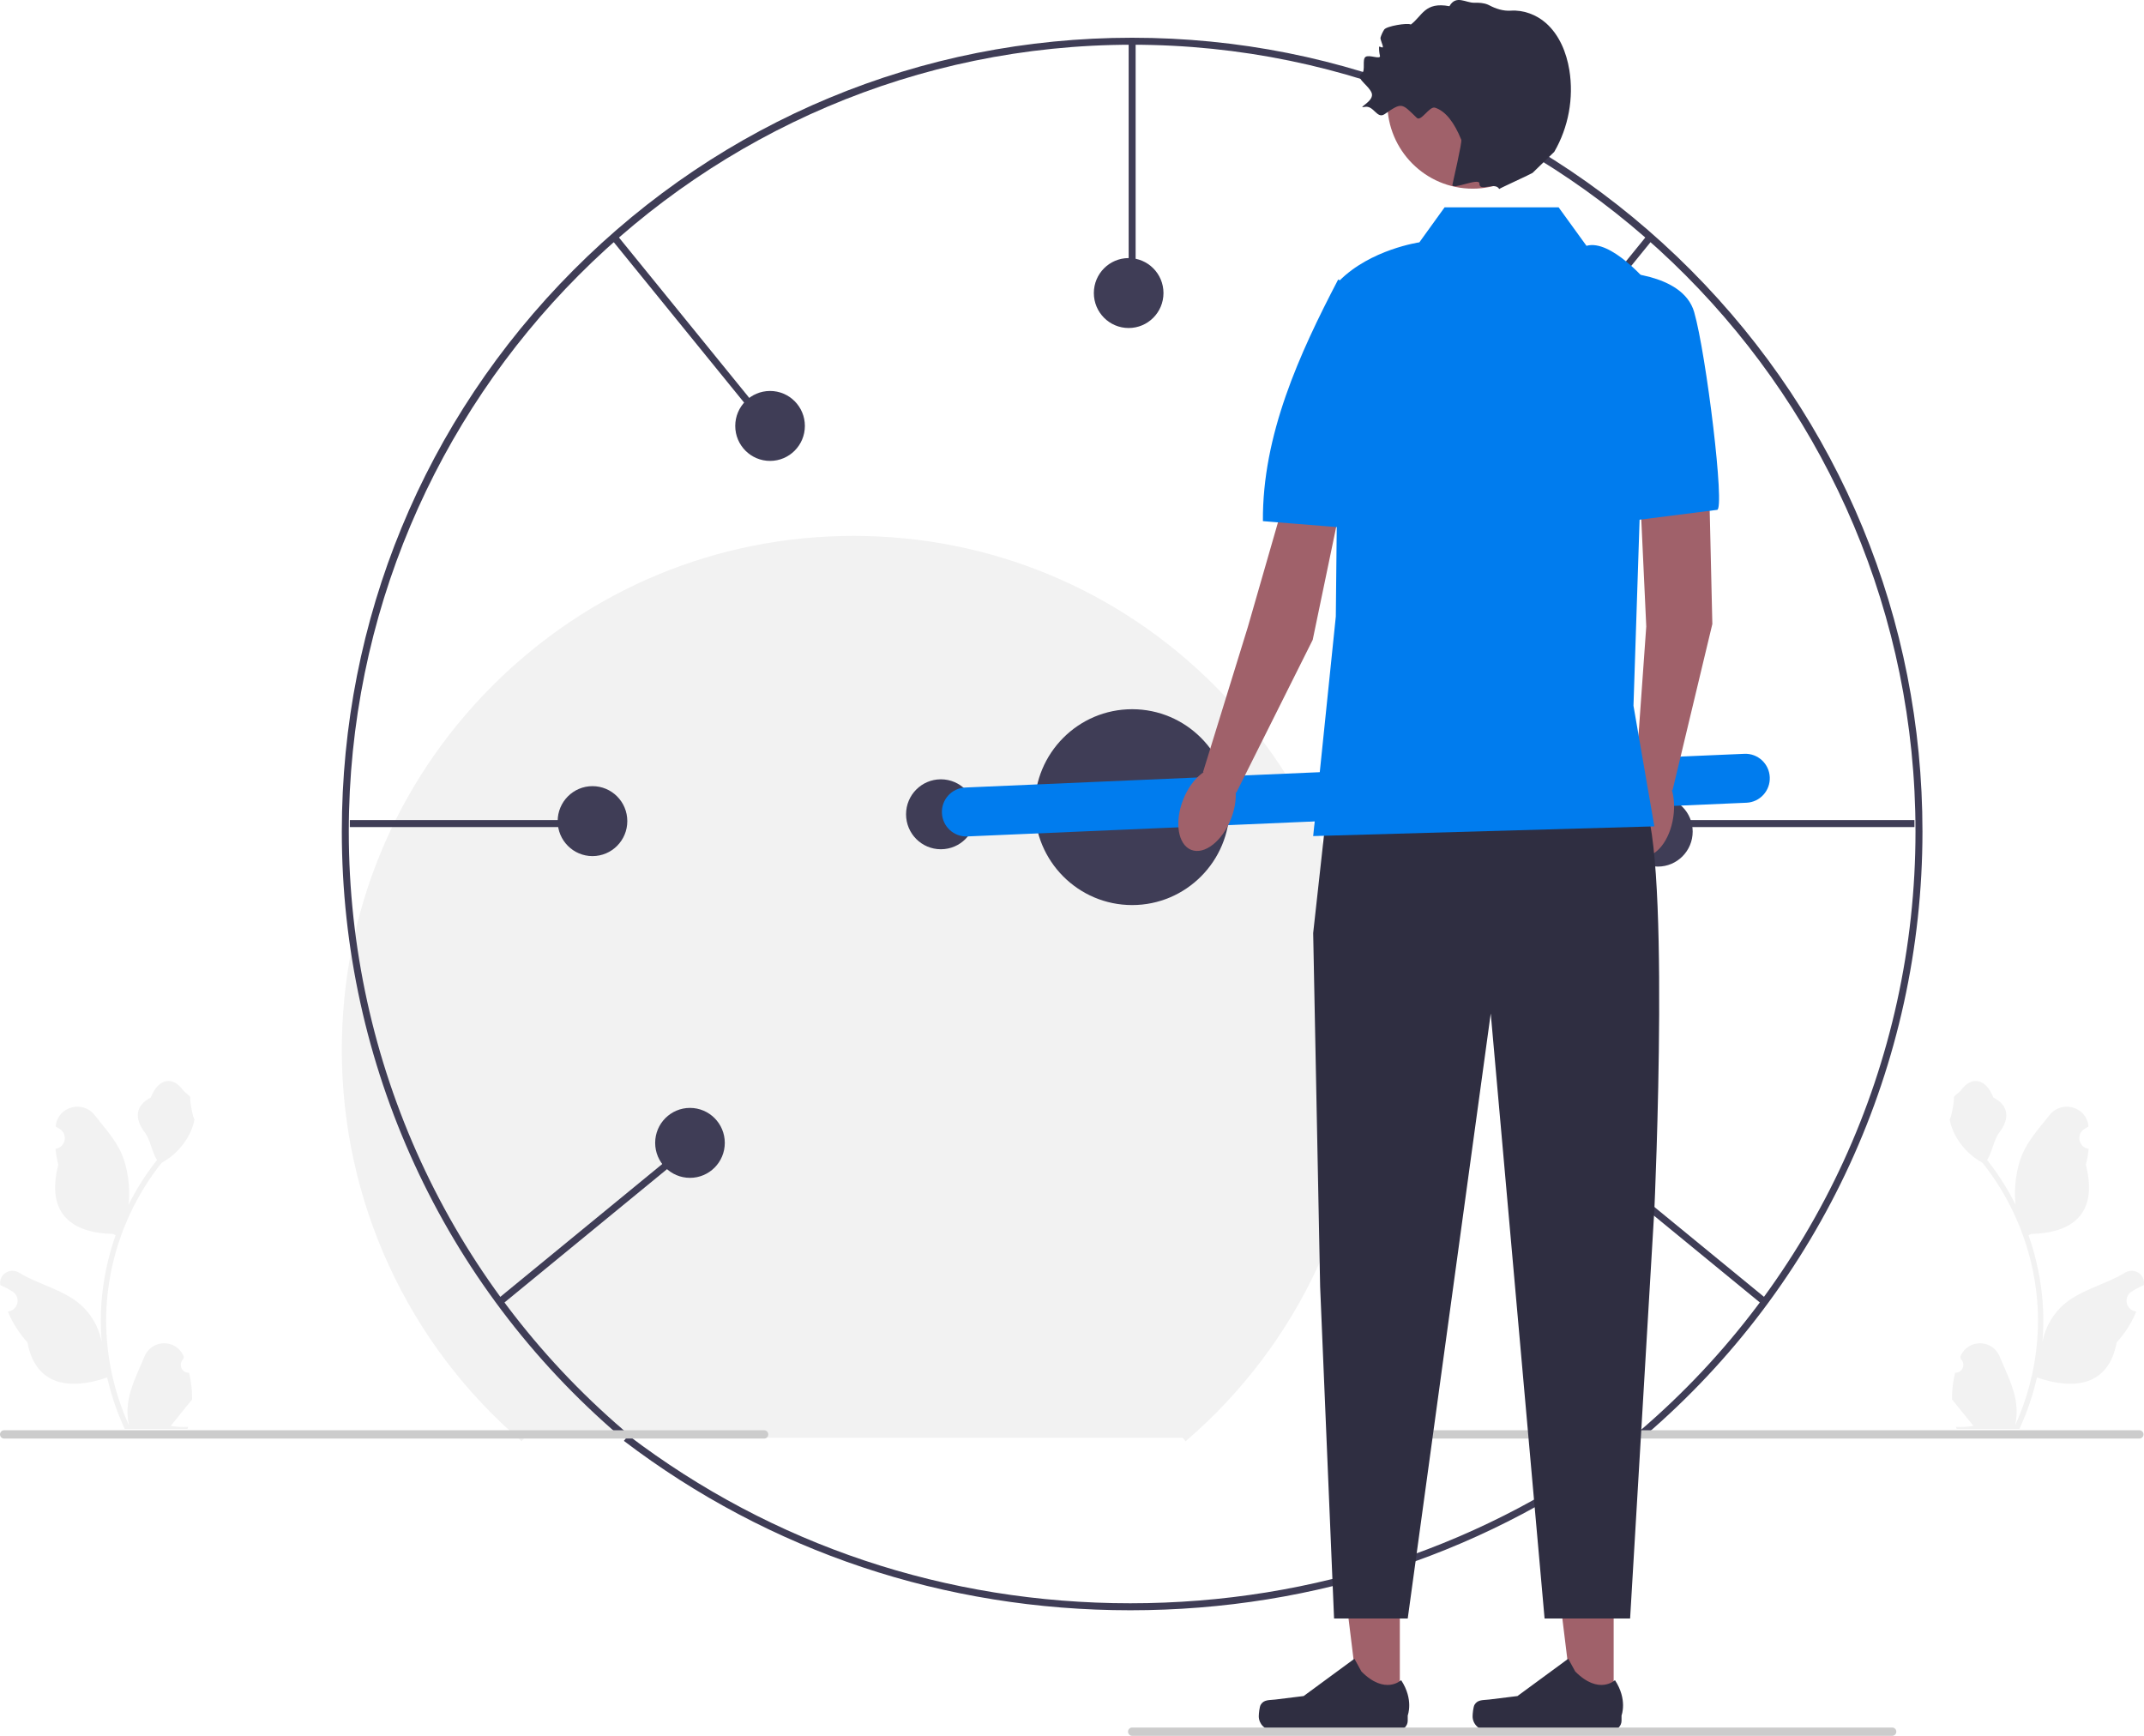 <svg width="210" height="170" viewBox="0 0 210 170" fill="none" xmlns="http://www.w3.org/2000/svg">
<g clip-path="url(#clip0_97_587)">
<path d="M110.709 157.702C92.533 157.702 75.381 151.965 61.107 141.113L61.543 140.573C75.691 151.331 92.692 157.017 110.709 157.017C128.741 157.017 145.753 151.323 159.907 140.55L160.343 141.089C146.063 151.957 128.9 157.702 110.709 157.702Z" fill="#3F3D56"/>
<path d="M191.497 134.439C192.202 134.483 192.591 133.604 192.058 133.092L192.005 132.88C192.012 132.863 192.019 132.846 192.026 132.829C192.738 131.123 195.153 131.135 195.859 132.844C196.486 134.36 197.285 135.879 197.481 137.483C197.569 138.191 197.53 138.912 197.373 139.607C198.842 136.384 199.616 132.864 199.616 129.325C199.616 128.435 199.567 127.546 199.468 126.659C199.386 125.933 199.274 125.212 199.129 124.497C198.342 120.635 196.64 116.956 194.184 113.883C193.003 113.235 192.019 112.222 191.424 111.008C191.211 110.569 191.043 110.098 190.964 109.618C191.098 109.636 191.47 107.581 191.369 107.455C191.556 107.169 191.891 107.027 192.096 106.749C193.113 105.364 194.514 105.606 195.246 107.488C196.808 108.28 196.823 109.594 195.865 110.857C195.255 111.661 195.171 112.748 194.636 113.609C194.691 113.68 194.748 113.748 194.803 113.819C195.813 115.12 196.686 116.518 197.422 117.987C197.214 116.355 197.521 114.388 198.045 113.12C198.641 111.676 199.759 110.459 200.743 109.21C201.925 107.711 204.348 108.365 204.557 110.267C204.559 110.285 204.561 110.303 204.562 110.322C204.416 110.405 204.273 110.493 204.133 110.585C203.335 111.115 203.611 112.357 204.557 112.504L204.578 112.507C204.525 113.036 204.435 113.56 204.303 114.076C205.565 118.979 202.84 120.765 198.948 120.845C198.862 120.889 198.779 120.934 198.693 120.976C199.087 122.091 199.402 123.234 199.635 124.394C199.845 125.418 199.99 126.453 200.071 127.493C200.173 128.805 200.164 130.123 200.054 131.433L200.06 131.386C200.34 129.944 201.12 128.597 202.252 127.663C203.939 126.272 206.321 125.759 208.141 124.641C209.017 124.102 210.139 124.798 209.986 125.818L209.979 125.867C209.708 125.977 209.443 126.106 209.188 126.25C209.042 126.332 208.899 126.42 208.759 126.513C207.961 127.043 208.237 128.285 209.182 128.432L209.203 128.435C209.219 128.437 209.232 128.44 209.247 128.442C208.783 129.55 208.135 130.579 207.325 131.466C206.535 135.746 203.145 136.152 199.519 134.906H199.516C199.12 136.64 198.541 138.335 197.796 139.95H191.651C191.629 139.881 191.609 139.81 191.589 139.742C192.158 139.777 192.73 139.744 193.29 139.64C192.834 139.078 192.378 138.512 191.922 137.95C191.911 137.939 191.902 137.928 191.893 137.917C191.662 137.629 191.429 137.344 191.197 137.056L191.197 137.056C191.183 136.173 191.288 135.293 191.497 134.439Z" fill="#F2F2F2"/>
<path d="M18.517 134.439C17.812 134.483 17.423 133.604 17.956 133.092L18.009 132.88C18.002 132.863 17.995 132.846 17.988 132.829C17.275 131.123 14.861 131.135 14.154 132.844C13.527 134.36 12.729 135.879 12.533 137.483C12.444 138.191 12.484 138.912 12.64 139.607C11.171 136.384 10.398 132.864 10.398 129.325C10.398 128.435 10.447 127.546 10.546 126.659C10.627 125.933 10.74 125.212 10.885 124.497C11.671 120.635 13.374 116.956 15.83 113.883C17.01 113.235 17.995 112.222 18.59 111.008C18.803 110.569 18.971 110.098 19.05 109.618C18.916 109.636 18.543 107.581 18.645 107.455C18.457 107.169 18.122 107.027 17.918 106.749C16.901 105.364 15.5 105.606 14.768 107.488C13.206 108.28 13.19 109.594 14.149 110.857C14.759 111.661 14.843 112.748 15.378 113.609C15.323 113.68 15.266 113.748 15.211 113.819C14.201 115.12 13.328 116.518 12.591 117.987C12.8 116.355 12.492 114.388 11.969 113.12C11.373 111.676 10.255 110.459 9.271 109.21C8.089 107.711 5.665 108.365 5.457 110.267C5.455 110.285 5.453 110.303 5.451 110.322C5.597 110.405 5.741 110.493 5.881 110.585C6.678 111.115 6.403 112.357 5.457 112.504L5.436 112.507C5.489 113.036 5.579 113.56 5.711 114.076C4.449 118.979 7.174 120.765 11.066 120.845C11.152 120.889 11.235 120.934 11.321 120.976C10.927 122.091 10.612 123.234 10.378 124.394C10.169 125.418 10.024 126.453 9.942 127.493C9.841 128.805 9.85 130.123 9.96 131.433L9.953 131.386C9.674 129.944 8.894 128.597 7.762 127.663C6.075 126.272 3.693 125.759 1.873 124.641C0.997 124.102 -0.125 124.798 0.028 125.818L0.035 125.867C0.306 125.977 0.57 126.106 0.826 126.25C0.972 126.332 1.115 126.42 1.255 126.513C2.053 127.043 1.777 128.285 0.832 128.432L0.81 128.435C0.795 128.437 0.782 128.44 0.766 128.442C1.231 129.55 1.879 130.579 2.689 131.466C3.479 135.746 6.869 136.152 10.495 134.906H10.497C10.894 136.64 11.473 138.335 12.218 139.95H18.363C18.385 139.881 18.405 139.81 18.424 139.742C17.856 139.777 17.284 139.744 16.724 139.64C17.18 139.078 17.636 138.512 18.092 137.95C18.103 137.939 18.112 137.928 18.12 137.917C18.352 137.629 18.585 137.344 18.817 137.056L18.817 137.056C18.831 136.173 18.726 135.293 18.517 134.439Z" fill="#F2F2F2"/>
<path d="M51.379 140.813L51.092 141.15C39.9 131.563 33.48 117.596 33.48 102.832C33.48 89.383 38.695 76.739 48.163 67.23C57.631 57.721 70.219 52.483 83.609 52.483C97 52.483 109.588 57.721 119.056 67.23C128.524 76.739 133.739 89.383 133.739 102.832C133.739 117.596 127.319 131.563 116.127 141.15L115.84 140.813" fill="#F2F2F2"/>
<path d="M161.105 140.617L160.662 140.095C177.794 125.421 187.619 104.043 187.619 81.445C187.619 38.952 153.199 4.381 110.891 4.381C68.583 4.381 34.163 38.952 34.163 81.445C34.163 104.043 43.988 125.421 61.119 140.095L60.677 140.617C43.393 125.812 33.48 104.244 33.48 81.445C33.48 60.677 41.532 41.152 56.153 26.468C70.774 11.783 90.213 3.696 110.891 3.696C131.568 3.696 151.008 11.783 165.628 26.468C180.249 41.152 188.301 60.677 188.301 81.445C188.301 104.244 178.388 125.812 161.105 140.617Z" fill="#3F3D56"/>
<path d="M134.7 140.479C134.7 140.705 134.881 140.887 135.106 140.887H209.546C209.771 140.887 209.952 140.705 209.952 140.479C209.952 140.253 209.771 140.072 209.546 140.072H135.106C134.881 140.072 134.7 140.253 134.7 140.479Z" fill="#CCCCCC"/>
<path d="M111.232 4.039H110.55V27.809H111.232V4.039Z" fill="#3F3D56"/>
<path d="M57.931 80.315H34.265V81H57.931V80.315Z" fill="#3F3D56"/>
<path d="M60.364 22.94L59.836 23.373L74.8 41.789L75.328 41.356L60.364 22.94Z" fill="#3F3D56"/>
<path d="M66.984 112.263L48.651 127.297L49.083 127.828L67.415 112.794L66.984 112.263Z" fill="#3F3D56"/>
<path d="M187.516 80.315H163.85V81H187.516V80.315Z" fill="#3F3D56"/>
<path d="M161.417 22.939L146.454 41.356L146.983 41.789L161.945 23.372L161.417 22.939Z" fill="#3F3D56"/>
<path d="M154.795 112.265L154.364 112.796L172.7 127.826L173.131 127.295L154.795 112.265Z" fill="#3F3D56"/>
<path d="M110.891 88.638C116.165 88.638 120.44 84.344 120.44 79.047C120.44 73.751 116.165 69.457 110.891 69.457C105.618 69.457 101.343 73.751 101.343 79.047C101.343 84.344 105.618 88.638 110.891 88.638Z" fill="#3F3D56"/>
<path d="M154.882 115.696C156.765 115.696 158.292 114.162 158.292 112.271C158.292 110.379 156.765 108.845 154.882 108.845C152.998 108.845 151.472 110.379 151.472 112.271C151.472 114.162 152.998 115.696 154.882 115.696Z" fill="#3F3D56"/>
<path d="M162.384 84.87C164.267 84.87 165.794 83.337 165.794 81.445C165.794 79.553 164.267 78.02 162.384 78.02C160.5 78.02 158.974 79.553 158.974 81.445C158.974 83.337 160.5 84.87 162.384 84.87Z" fill="#3F3D56"/>
<path d="M146.016 45.139C147.899 45.139 149.426 43.606 149.426 41.714C149.426 39.823 147.899 38.289 146.016 38.289C144.132 38.289 142.605 39.823 142.605 41.714C142.605 43.606 144.132 45.139 146.016 45.139Z" fill="#3F3D56"/>
<path d="M110.55 32.124C112.433 32.124 113.96 30.591 113.96 28.699C113.96 26.808 112.433 25.274 110.55 25.274C108.666 25.274 107.14 26.808 107.14 28.699C107.14 30.591 108.666 32.124 110.55 32.124Z" fill="#3F3D56"/>
<path d="M75.426 45.139C77.309 45.139 78.836 43.606 78.836 41.714C78.836 39.823 77.309 38.289 75.426 38.289C73.542 38.289 72.016 39.823 72.016 41.714C72.016 43.606 73.542 45.139 75.426 45.139Z" fill="#3F3D56"/>
<path d="M58.033 83.843C59.917 83.843 61.443 82.309 61.443 80.418C61.443 78.526 59.917 76.992 58.033 76.992C56.15 76.992 54.623 78.526 54.623 80.418C54.623 82.309 56.15 83.843 58.033 83.843Z" fill="#3F3D56"/>
<path d="M67.582 115.353C69.465 115.353 70.992 113.82 70.992 111.928C70.992 110.036 69.465 108.503 67.582 108.503C65.699 108.503 64.172 110.036 64.172 111.928C64.172 113.82 65.699 115.353 67.582 115.353Z" fill="#3F3D56"/>
<path d="M92.156 83.172C94.04 83.172 95.566 81.639 95.566 79.747C95.566 77.855 94.04 76.322 92.156 76.322C90.273 76.322 88.746 77.855 88.746 79.747C88.746 81.639 90.273 83.172 92.156 83.172Z" fill="#3F3D56"/>
<path d="M170.858 73.825L94.541 77.126C93.224 77.183 92.202 78.301 92.259 79.624L92.259 79.624C92.316 80.947 93.429 81.974 94.746 81.916L171.063 78.616C172.38 78.559 173.402 77.44 173.345 76.117C173.288 74.794 172.175 73.768 170.858 73.825Z" fill="#007CEE"/>
<path d="M137.11 167.047L133.133 167.047L131.241 151.639L137.111 151.639L137.11 167.047Z" fill="#A0616A"/>
<path d="M123.484 166.957C123.36 167.166 123.295 167.842 123.295 168.086C123.295 168.835 123.899 169.442 124.645 169.442H136.962C137.47 169.442 137.883 169.028 137.883 168.517V168.002C137.883 168.002 138.492 166.454 137.238 164.546C137.238 164.546 135.678 166.04 133.349 163.7L132.662 162.45L127.689 166.103L124.932 166.444C124.329 166.518 123.794 166.432 123.484 166.957Z" fill="#2F2E41"/>
<path d="M158.054 167.047L154.077 167.047L152.185 151.639L158.055 151.639L158.054 167.047Z" fill="#A0616A"/>
<path d="M144.427 166.957C144.304 167.166 144.238 167.842 144.238 168.086C144.238 168.835 144.843 169.442 145.588 169.442H157.905C158.414 169.442 158.826 169.028 158.826 168.517V168.002C158.826 168.002 159.435 166.454 158.181 164.546C158.181 164.546 156.622 166.04 154.292 163.7L153.605 162.45L148.632 166.103L145.875 166.444C145.272 166.518 144.738 166.432 144.427 166.957Z" fill="#2F2E41"/>
<path d="M167.299 43.016L167.72 61.112L163.821 77.399L160.19 76.187L161.248 61.35L160.318 41.357L167.299 43.016Z" fill="#A0616A"/>
<path d="M163.899 79.999C164.235 77.665 163.39 75.611 162.01 75.41C160.631 75.209 159.239 76.938 158.903 79.272C158.566 81.606 159.411 83.66 160.791 83.861C162.171 84.062 163.562 82.333 163.899 79.999Z" fill="#A0616A"/>
<path d="M158.121 26.645C158.121 26.645 164.812 26.63 165.942 30.568C167.117 34.662 168.991 49.934 168.181 49.934L159.827 50.995L158.121 26.645Z" fill="#007CEE"/>
<path d="M132.264 44.944L128.577 62.662L121.092 77.632L117.831 75.623L122.22 61.416L127.887 41.735L132.264 44.944Z" fill="#A0616A"/>
<path d="M120.579 80.182C121.435 77.986 121.077 75.793 119.779 75.282C118.481 74.771 116.735 76.137 115.879 78.333C115.022 80.529 115.38 82.723 116.678 83.233C117.977 83.744 119.723 82.378 120.579 80.182Z" fill="#A0616A"/>
<path d="M131.071 27.374C131.071 27.374 134.73 29.013 135.753 32.98C136.684 36.589 138.985 52.469 132.224 51.723L123.699 51.038C123.638 42.61 127.261 34.663 131.071 27.374Z" fill="#007CEE"/>
<path d="M129.987 79.047L128.623 91.378L129.305 126.025L130.669 158.509H137.884L146.015 99.255L151.288 158.509H159.666L162.042 118.436C162.042 118.436 163.748 81.103 160.678 78.02C157.609 74.937 129.987 79.047 129.987 79.047Z" fill="#2F2E41"/>
<path d="M152.665 20.308H141.493L139.024 23.733C139.024 23.733 134.25 24.418 131.181 27.5L130.84 60.381L128.623 81.882L162.04 80.931L159.996 69.115L161.358 27.642C161.358 27.642 157.78 23.39 155.393 24.075L152.665 20.308Z" fill="#007CEE"/>
<path d="M144.244 18.477C148.86 18.477 152.603 14.718 152.603 10.081C152.603 5.444 148.86 1.685 144.244 1.685C139.627 1.685 135.885 5.444 135.885 10.081C135.885 14.718 139.627 18.477 144.244 18.477Z" fill="#A0616A"/>
<path d="M151.426 2.263C150.491 1.436 149.207 0.96 147.983 1.044C147.241 1.095 146.52 0.861 145.861 0.514C145.816 0.491 145.771 0.469 145.725 0.45C145.309 0.278 144.847 0.258 144.398 0.269C143.579 0.289 142.61 -0.536 141.969 0.608C139.541 0.149 139.317 1.566 138.187 2.401C137.867 2.211 135.796 2.557 135.578 2.898C135.412 3.158 135.297 3.423 135.219 3.68C135.169 3.845 135.472 4.446 135.449 4.602C135.426 4.757 135.077 4.466 135.074 4.605C135.066 4.977 135.118 5.279 135.161 5.448C135.272 5.878 134.135 5.327 133.762 5.565C133.389 5.804 133.77 6.908 133.405 7.159C132.97 7.459 133.258 7.79 133.637 8.181C133.899 8.451 134.203 8.75 134.345 9.086C134.69 9.911 132.791 10.643 133.665 10.468C134.567 10.288 134.861 11.699 135.621 11.177C137.338 9.997 137.276 10.093 138.775 11.543C139.191 11.946 140.009 10.369 140.559 10.546C141.596 10.88 142.444 11.997 143.129 13.687C143.225 13.926 142.307 17.827 142.264 18.081C142.166 18.675 144.916 17.336 144.909 17.983C144.899 18.837 146.41 17.761 146.845 18.509C146.9 18.441 149.965 17.041 150.112 16.932L152.236 14.87C153.629 12.477 154.16 9.59 153.713 6.855C153.431 5.132 152.73 3.417 151.426 2.263Z" fill="#2F2E41"/>
<path d="M110.488 169.592C110.488 169.818 110.669 170 110.894 170H185.334C185.559 170 185.74 169.818 185.74 169.592C185.74 169.366 185.559 169.185 185.334 169.185H110.894C110.669 169.185 110.488 169.366 110.488 169.592Z" fill="#CCCCCC"/>
<path d="M0 140.479C0 140.705 0.181 140.887 0.406 140.887H74.846C75.071 140.887 75.252 140.705 75.252 140.479C75.252 140.253 75.071 140.072 74.846 140.072H0.406C0.181 140.072 0 140.253 0 140.479Z" fill="#CCCCCC"/>
</g>
<defs>
<clipPath id="clip0_97_587">
<rect width="210" height="170" fill="white"/>
</clipPath>
</defs>
</svg>
